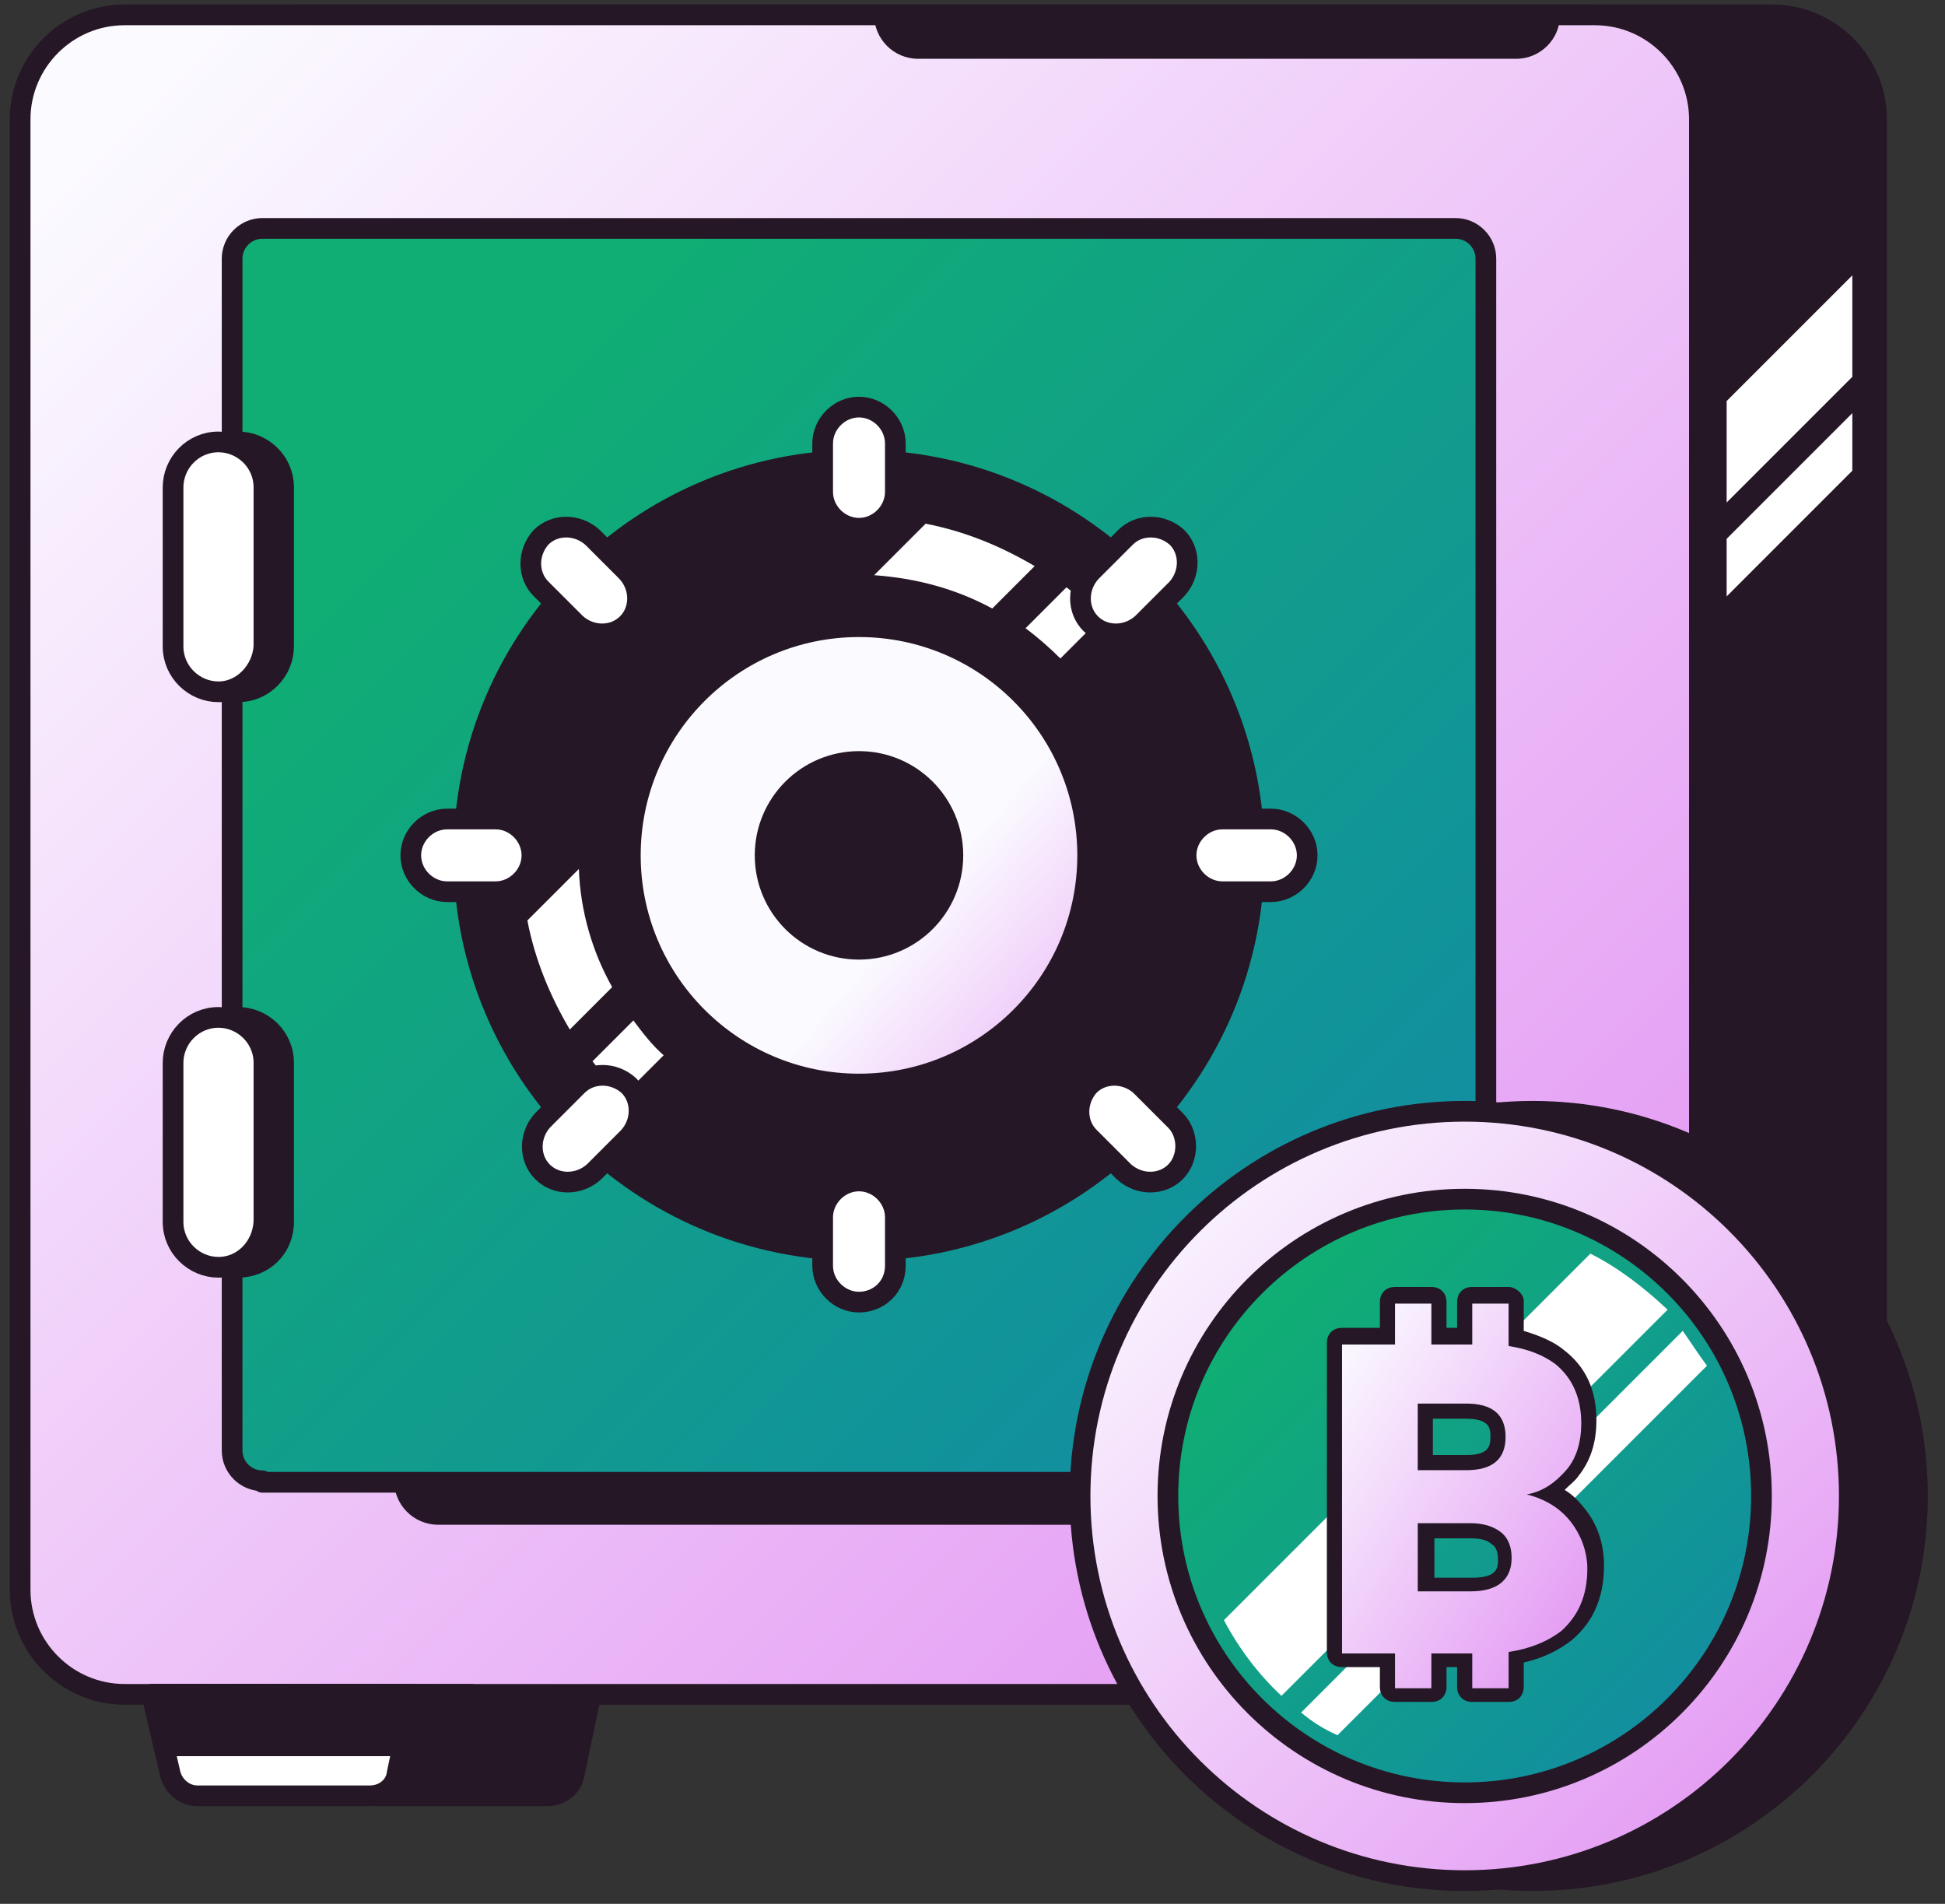 <svg width="94" height="92" viewBox="0 0 94 92" fill="none" xmlns="http://www.w3.org/2000/svg">
<rect x="0" y="0" width="94" height="92" fill="#333333" stroke="none"/>
<path d="M85.643 81.876H14.584C11.803 81.876 9.535 79.607 9.535 76.826V5.768C9.535 2.987 11.803 0.719 14.584 0.719H85.643C88.424 0.719 90.692 2.987 90.692 5.768V76.826C90.692 79.607 88.424 81.876 85.643 81.876Z" fill="#251725" stroke="#251725" stroke-miterlimit="10" stroke-linecap="round" stroke-linejoin="round"/>
<path d="M15.901 81.876L16.779 85.681C16.926 86.34 17.511 86.779 18.097 86.779H26.439C27.098 86.779 27.683 86.34 27.757 85.681L28.562 81.876H15.901Z" fill="#251725" stroke="#251725" stroke-miterlimit="10" stroke-linecap="round" stroke-linejoin="round"/>
<path d="M71.592 81.876L72.47 85.681C72.617 86.34 73.202 86.779 73.787 86.779H82.13C82.789 86.779 83.374 86.34 83.447 85.681L84.252 81.876H71.592Z" fill="#251725" stroke="#251725" stroke-miterlimit="10" stroke-linecap="round" stroke-linejoin="round"/>
<path d="M77.007 81.876H6.022C3.241 81.876 0.973 79.607 0.973 76.826V5.768C0.973 2.987 3.241 0.719 6.022 0.719H77.08C79.861 0.719 82.13 2.987 82.13 5.768V76.826C82.13 79.607 79.788 81.876 77.007 81.876Z" fill="url(#paint0_linear_2216_2581)" stroke="#251725" stroke-miterlimit="10" stroke-linecap="round" stroke-linejoin="round"/>
<path d="M12.681 71.557C11.876 71.557 11.218 70.899 11.218 70.094V12.501C11.218 11.696 11.876 11.037 12.681 11.037H70.348C71.153 11.037 71.811 11.696 71.811 12.501V70.167C71.811 70.972 71.153 71.63 70.348 71.63H12.681V71.557Z" fill="url(#paint1_linear_2216_2581)" stroke="#251725" stroke-miterlimit="10" stroke-linecap="round" stroke-linejoin="round"/>
<path d="M11.511 33.43C10.34 33.43 9.315 32.479 9.315 31.235V23.551C9.315 22.38 10.267 21.355 11.511 21.355C12.681 21.355 13.706 22.307 13.706 23.551V31.235C13.706 32.406 12.755 33.43 11.511 33.43Z" fill="#251725" stroke="#251725" stroke-miterlimit="10" stroke-linecap="round" stroke-linejoin="round"/>
<path d="M11.511 61.239C10.34 61.239 9.315 60.288 9.315 59.043V51.359C9.315 50.189 10.267 49.164 11.511 49.164C12.681 49.164 13.706 50.115 13.706 51.359V59.043C13.706 60.288 12.755 61.239 11.511 61.239Z" fill="#251725" stroke="#251725" stroke-miterlimit="10" stroke-linecap="round" stroke-linejoin="round"/>
<path d="M7.34 81.876L8.218 85.681C8.364 86.34 8.95 86.779 9.535 86.779H17.878C18.536 86.779 19.122 86.34 19.195 85.681L20 81.876H7.34Z" fill="white" stroke="#251725" stroke-miterlimit="10" stroke-linecap="round" stroke-linejoin="round"/>
<path d="M62.957 81.876L63.835 85.681C63.981 86.34 64.567 86.779 65.152 86.779H73.495C74.153 86.779 74.739 86.34 74.812 85.681L75.617 81.876H62.957Z" fill="white" stroke="#251725" stroke-miterlimit="10" stroke-linecap="round" stroke-linejoin="round"/>
<path d="M41.515 60.434C52.063 60.434 60.615 51.882 60.615 41.334C60.615 30.785 52.063 22.234 41.515 22.234C30.966 22.234 22.415 30.785 22.415 41.334C22.415 51.882 30.966 60.434 41.515 60.434Z" fill="#251725" stroke="#251725" stroke-miterlimit="10" stroke-linecap="round" stroke-linejoin="round"/>
<path d="M30.611 49.31L28.635 51.286C29.074 51.872 29.586 52.457 30.098 52.969L32.074 50.994C31.489 50.481 31.05 49.896 30.611 49.31Z" fill="white"/>
<path d="M51.54 28.381L49.565 30.357C50.15 30.796 50.735 31.308 51.248 31.82L53.224 29.844C52.638 29.332 52.126 28.82 51.54 28.381Z" fill="white"/>
<path d="M29.586 47.7C28.635 46.017 28.049 44.041 27.976 41.992L25.488 44.48C25.854 46.383 26.586 48.139 27.537 49.749L29.586 47.7Z" fill="white"/>
<path d="M50.004 27.356C48.394 26.405 46.637 25.673 44.734 25.307L42.246 27.795C44.295 27.942 46.198 28.454 47.954 29.405L50.004 27.356Z" fill="white"/>
<path d="M41.514 52.384C47.617 52.384 52.565 47.437 52.565 41.334C52.565 35.231 47.617 30.284 41.514 30.284C35.411 30.284 30.464 35.231 30.464 41.334C30.464 47.437 35.411 52.384 41.514 52.384Z" fill="#EBEDFD"/>
<path d="M41.514 52.384C47.617 52.384 52.565 47.437 52.565 41.334C52.565 35.231 47.617 30.284 41.514 30.284C35.411 30.284 30.464 35.231 30.464 41.334C30.464 47.437 35.411 52.384 41.514 52.384Z" fill="url(#paint2_linear_2216_2581)"/>
<path d="M41.514 52.384C47.617 52.384 52.565 47.437 52.565 41.334C52.565 35.231 47.617 30.284 41.514 30.284C35.411 30.284 30.464 35.231 30.464 41.334C30.464 47.437 35.411 52.384 41.514 52.384Z" fill="url(#paint3_linear_2216_2581)"/>
<path d="M41.514 52.384C47.617 52.384 52.565 47.437 52.565 41.334C52.565 35.231 47.617 30.284 41.514 30.284C35.411 30.284 30.464 35.231 30.464 41.334C30.464 47.437 35.411 52.384 41.514 52.384Z" stroke="#251725" stroke-miterlimit="10" stroke-linecap="round" stroke-linejoin="round"/>
<path d="M41.515 45.871C44.021 45.871 46.052 43.84 46.052 41.334C46.052 38.828 44.021 36.797 41.515 36.797C39.009 36.797 36.977 38.828 36.977 41.334C36.977 43.84 39.009 45.871 41.515 45.871Z" fill="#251725" stroke="#251725" stroke-miterlimit="10" stroke-linecap="round" stroke-linejoin="round"/>
<path d="M41.514 25.527C40.563 25.527 39.758 24.722 39.758 23.77V21.429C39.758 20.477 40.563 19.672 41.514 19.672C42.466 19.672 43.271 20.477 43.271 21.429V23.77C43.271 24.722 42.466 25.527 41.514 25.527Z" fill="white" stroke="#251725" stroke-miterlimit="10" stroke-linecap="round" stroke-linejoin="round"/>
<path d="M41.514 62.922C40.563 62.922 39.758 62.117 39.758 61.166V58.824C39.758 57.873 40.563 57.068 41.514 57.068C42.466 57.068 43.271 57.873 43.271 58.824V61.166C43.271 62.19 42.466 62.922 41.514 62.922Z" fill="white" stroke="#251725" stroke-miterlimit="10" stroke-linecap="round" stroke-linejoin="round"/>
<path d="M25.707 41.334C25.707 42.285 24.902 43.09 23.951 43.09H21.609C20.658 43.09 19.853 42.285 19.853 41.334C19.853 40.382 20.658 39.577 21.609 39.577H23.951C24.902 39.577 25.707 40.382 25.707 41.334Z" fill="white" stroke="#251725" stroke-miterlimit="10" stroke-linecap="round" stroke-linejoin="round"/>
<path d="M63.176 41.334C63.176 42.285 62.371 43.09 61.42 43.09H59.078C58.127 43.09 57.322 42.285 57.322 41.334C57.322 40.382 58.127 39.577 59.078 39.577H61.42C62.371 39.577 63.176 40.382 63.176 41.334Z" fill="white" stroke="#251725" stroke-miterlimit="10" stroke-linecap="round" stroke-linejoin="round"/>
<path d="M52.712 30.137C52.053 29.479 52.053 28.381 52.712 27.649L54.395 25.966C55.053 25.307 56.151 25.307 56.883 25.966C57.541 26.624 57.541 27.722 56.883 28.454L55.2 30.137C54.468 30.796 53.37 30.796 52.712 30.137Z" fill="white" stroke="#251725" stroke-miterlimit="10" stroke-linecap="round" stroke-linejoin="round"/>
<path d="M26.22 56.629C25.561 55.97 25.561 54.872 26.22 54.14L27.903 52.457C28.562 51.798 29.66 51.798 30.391 52.457C31.05 53.116 31.05 54.214 30.391 54.945L28.708 56.629C27.976 57.287 26.879 57.287 26.22 56.629Z" fill="white" stroke="#251725" stroke-miterlimit="10" stroke-linecap="round" stroke-linejoin="round"/>
<path d="M30.318 30.137C29.66 30.796 28.562 30.796 27.83 30.137L26.147 28.454C25.488 27.795 25.488 26.698 26.147 25.966C26.805 25.307 27.903 25.307 28.635 25.966L30.318 27.649C30.977 28.381 30.977 29.479 30.318 30.137Z" fill="white" stroke="#251725" stroke-miterlimit="10" stroke-linecap="round" stroke-linejoin="round"/>
<path d="M56.809 56.629C56.151 57.287 55.053 57.287 54.321 56.629L52.638 54.945C51.98 54.287 51.98 53.189 52.638 52.457C53.297 51.798 54.395 51.798 55.126 52.457L56.809 54.14C57.468 54.799 57.468 55.97 56.809 56.629Z" fill="white" stroke="#251725" stroke-miterlimit="10" stroke-linecap="round" stroke-linejoin="round"/>
<path d="M7.925 84.364H22.781V81.876H7.34L7.925 84.364Z" fill="#251725" stroke="#251725" stroke-miterlimit="10" stroke-linecap="round" stroke-linejoin="round"/>
<path d="M63.542 84.364H78.398V81.876H62.957L63.542 84.364Z" fill="#251725" stroke="#251725" stroke-miterlimit="10" stroke-linecap="round" stroke-linejoin="round"/>
<path d="M10.559 33.43C9.389 33.43 8.364 32.479 8.364 31.235V23.551C8.364 22.38 9.315 21.355 10.559 21.355C11.73 21.355 12.755 22.307 12.755 23.551V31.235C12.682 32.406 11.73 33.43 10.559 33.43Z" fill="white" stroke="#251725" stroke-miterlimit="10" stroke-linecap="round" stroke-linejoin="round"/>
<path d="M10.559 61.239C9.389 61.239 8.364 60.288 8.364 59.043V51.359C8.364 50.189 9.315 49.164 10.559 49.164C11.73 49.164 12.755 50.115 12.755 51.359V59.043C12.682 60.288 11.73 61.239 10.559 61.239Z" fill="white" stroke="#251725" stroke-miterlimit="10" stroke-linecap="round" stroke-linejoin="round"/>
<path d="M74.08 90.877C84.346 90.877 92.668 82.555 92.668 72.289C92.668 62.023 84.346 53.701 74.08 53.701C63.814 53.701 55.492 62.023 55.492 72.289C55.492 82.555 63.814 90.877 74.08 90.877Z" fill="#251725" stroke="#251725" stroke-miterlimit="10" stroke-linecap="round" stroke-linejoin="round"/>
<path d="M70.787 90.877C81.053 90.877 89.375 82.555 89.375 72.289C89.375 62.023 81.053 53.701 70.787 53.701C60.521 53.701 52.199 62.023 52.199 72.289C52.199 82.555 60.521 90.877 70.787 90.877Z" fill="#DF87F1"/>
<path d="M70.787 90.877C81.053 90.877 89.375 82.555 89.375 72.289C89.375 62.023 81.053 53.701 70.787 53.701C60.521 53.701 52.199 62.023 52.199 72.289C52.199 82.555 60.521 90.877 70.787 90.877Z" fill="url(#paint4_linear_2216_2581)"/>
<path d="M70.787 90.877C81.053 90.877 89.375 82.555 89.375 72.289C89.375 62.023 81.053 53.701 70.787 53.701C60.521 53.701 52.199 62.023 52.199 72.289C52.199 82.555 60.521 90.877 70.787 90.877Z" stroke="#251725" stroke-miterlimit="10" stroke-linecap="round" stroke-linejoin="round"/>
<path d="M70.787 86.632C78.708 86.632 85.13 80.211 85.13 72.289C85.13 64.367 78.708 57.946 70.787 57.946C62.865 57.946 56.443 64.367 56.443 72.289C56.443 80.211 62.865 86.632 70.787 86.632Z" fill="#251725"/>
<path d="M70.787 86.632C78.708 86.632 85.13 80.211 85.13 72.289C85.13 64.367 78.708 57.946 70.787 57.946C62.865 57.946 56.443 64.367 56.443 72.289C56.443 80.211 62.865 86.632 70.787 86.632Z" fill="url(#paint5_linear_2216_2581)"/>
<path d="M70.787 86.632C78.708 86.632 85.13 80.211 85.13 72.289C85.13 64.367 78.708 57.946 70.787 57.946C62.865 57.946 56.443 64.367 56.443 72.289C56.443 80.211 62.865 86.632 70.787 86.632Z" stroke="#251725" stroke-miterlimit="10" stroke-linecap="round" stroke-linejoin="round"/>
<path d="M76.861 60.58L71.007 66.435C72.104 67.679 73.568 68.85 73.861 70.02L80.593 63.288C79.422 62.19 78.178 61.239 76.861 60.58Z" fill="white"/>
<path d="M66.469 70.972L59.151 78.29C59.883 79.68 60.834 80.924 61.932 81.949L66.469 77.412V70.972Z" fill="white"/>
<path d="M66.469 79.168V79.241V79.168L62.883 82.754C63.396 83.193 63.981 83.559 64.64 83.852L69.177 79.314C68.518 79.095 67.86 78.802 67.274 78.436L66.469 79.168Z" fill="white"/>
<path d="M81.325 64.312L73.568 72.07C74.007 72.582 74.446 73.094 74.812 73.68L82.496 65.996C82.057 65.41 81.691 64.825 81.325 64.312Z" fill="white"/>
<path d="M71.152 81.949C70.933 81.949 70.786 81.802 70.786 81.583V80.266H69.542V81.583C69.542 81.802 69.396 81.949 69.177 81.949H67.42C67.201 81.949 67.054 81.802 67.054 81.583V80.266H64.859C64.639 80.266 64.493 80.119 64.493 79.9V64.971C64.493 64.751 64.639 64.605 64.859 64.605H67.054V62.995C67.054 62.776 67.201 62.629 67.42 62.629H69.177C69.396 62.629 69.542 62.776 69.542 62.995V64.605H70.786V62.995C70.786 62.776 70.933 62.629 71.152 62.629H72.909C73.128 62.629 73.275 62.776 73.275 62.995V64.751C74.153 64.898 74.885 65.264 75.397 65.703C76.348 66.435 76.787 67.459 76.787 68.85C76.787 69.801 76.495 70.679 75.982 71.338C75.689 71.704 75.324 72.07 74.885 72.289C75.397 72.582 75.909 72.948 76.275 73.387C76.86 74.119 77.153 74.924 77.153 75.948C77.153 77.338 76.714 78.436 75.763 79.241C75.104 79.754 74.299 80.119 73.275 80.266V81.729C73.275 81.949 73.128 82.095 72.909 82.095H71.152V81.949ZM71.079 76.534C72.543 76.534 72.689 75.875 72.689 75.216C72.689 74.777 72.543 74.484 72.323 74.265C72.031 74.045 71.591 73.899 71.079 73.899H68.884V76.534H71.079ZM70.86 70.679C72.177 70.679 72.396 70.02 72.396 69.435C72.396 68.85 72.25 68.191 70.86 68.191H68.884V70.679H70.86Z" fill="#10AD74"/>
<path d="M71.152 81.949C70.933 81.949 70.786 81.802 70.786 81.583V80.266H69.542V81.583C69.542 81.802 69.396 81.949 69.177 81.949H67.42C67.201 81.949 67.054 81.802 67.054 81.583V80.266H64.859C64.639 80.266 64.493 80.119 64.493 79.9V64.971C64.493 64.751 64.639 64.605 64.859 64.605H67.054V62.995C67.054 62.776 67.201 62.629 67.42 62.629H69.177C69.396 62.629 69.542 62.776 69.542 62.995V64.605H70.786V62.995C70.786 62.776 70.933 62.629 71.152 62.629H72.909C73.128 62.629 73.275 62.776 73.275 62.995V64.751C74.153 64.898 74.885 65.264 75.397 65.703C76.348 66.435 76.787 67.459 76.787 68.85C76.787 69.801 76.495 70.679 75.982 71.338C75.689 71.704 75.324 72.07 74.885 72.289C75.397 72.582 75.909 72.948 76.275 73.387C76.86 74.119 77.153 74.924 77.153 75.948C77.153 77.338 76.714 78.436 75.763 79.241C75.104 79.754 74.299 80.119 73.275 80.266V81.729C73.275 81.949 73.128 82.095 72.909 82.095H71.152V81.949ZM71.079 76.534C72.543 76.534 72.689 75.875 72.689 75.216C72.689 74.777 72.543 74.484 72.323 74.265C72.031 74.045 71.591 73.899 71.079 73.899H68.884V76.534H71.079ZM70.86 70.679C72.177 70.679 72.396 70.02 72.396 69.435C72.396 68.85 72.25 68.191 70.86 68.191H68.884V70.679H70.86Z" fill="url(#paint6_linear_2216_2581)"/>
<path d="M72.909 62.922V65.044C73.86 65.191 74.592 65.483 75.177 65.922C75.982 66.581 76.421 67.532 76.421 68.776C76.421 69.654 76.202 70.46 75.69 71.045C75.177 71.63 74.592 72.07 73.787 72.216C74.665 72.435 75.397 72.874 75.909 73.533C76.421 74.192 76.714 74.997 76.714 75.802C76.714 77.119 76.275 78.07 75.47 78.802C74.812 79.314 73.933 79.68 72.909 79.827V81.583H71.153V79.9H69.177V81.583H67.42V79.9H64.859V64.971H67.42V62.995H69.177V64.971H71.153V62.995H72.909V62.922ZM68.518 71.045H70.86C72.104 71.045 72.763 70.533 72.763 69.435C72.763 68.337 72.104 67.825 70.86 67.825H68.518V71.045ZM68.518 76.899H71.079C72.397 76.899 73.055 76.314 73.055 75.29C73.055 74.777 72.909 74.338 72.543 74.045C72.177 73.753 71.665 73.606 71.079 73.606H68.518V76.899ZM72.909 62.19H71.153C70.713 62.19 70.421 62.483 70.421 62.922V64.166H69.909V62.922C69.909 62.483 69.616 62.19 69.177 62.19H67.42C66.981 62.19 66.689 62.483 66.689 62.922V64.166H64.859C64.42 64.166 64.127 64.459 64.127 64.898V79.827C64.127 80.266 64.42 80.558 64.859 80.558H66.689V81.51C66.689 81.949 66.981 82.242 67.42 82.242H69.177C69.616 82.242 69.909 81.949 69.909 81.51V80.558H70.421V81.51C70.421 81.949 70.713 82.242 71.153 82.242H72.909C73.348 82.242 73.641 81.949 73.641 81.51V80.339C74.592 80.119 75.324 79.754 75.982 79.241C77.007 78.363 77.519 77.192 77.519 75.655C77.519 74.631 77.227 73.68 76.568 72.874C76.275 72.509 75.982 72.216 75.617 71.996C75.836 71.777 76.129 71.557 76.275 71.338C76.861 70.606 77.153 69.728 77.153 68.63C77.153 67.166 76.641 66.069 75.617 65.264C75.104 64.825 74.373 64.532 73.641 64.312V62.849C73.641 62.556 73.275 62.19 72.909 62.19ZM69.25 68.557H70.86C72.031 68.557 72.031 69.069 72.031 69.435C72.031 69.874 71.957 70.313 70.86 70.313H69.25V68.557ZM69.25 74.338H71.079C71.518 74.338 71.884 74.411 72.104 74.631C72.25 74.704 72.397 74.924 72.397 75.363C72.397 75.728 72.397 76.241 71.153 76.241H69.323V74.338H69.25Z" fill="#251725"/>
<path d="M83.447 19.38V24.283L89.521 18.209V13.306L83.447 19.38Z" fill="white"/>
<path d="M83.447 26.039V28.82L89.521 22.746V19.965L83.447 26.039Z" fill="white"/>
<path d="M52.199 73.68H21.171C20 73.68 19.048 72.728 19.048 71.557H52.199V73.68Z" fill="#251725"/>
<path d="M73.275 2.841H44.369C43.198 2.841 42.246 1.889 42.246 0.719H75.397C75.397 1.889 74.446 2.841 73.275 2.841Z" fill="#251725"/>
<defs>
<linearGradient id="paint0_linear_2216_2581" x1="91.5" y1="81.876" x2="10" y2="0.376" gradientUnits="userSpaceOnUse">
<stop stop-color="#DF87F1"/>
<stop offset="1" stop-color="#FBFBFF"/>
</linearGradient>
<linearGradient id="paint1_linear_2216_2581" x1="25" y1="-5.478" x2="108" y2="77.522" gradientUnits="userSpaceOnUse">
<stop offset="0.15" stop-color="#10AD74"/>
<stop offset="0.75" stop-color="#1288AA"/>
</linearGradient>
<linearGradient id="paint2_linear_2216_2581" x1="55.116" y1="52.384" x2="32.922" y2="30.19" gradientUnits="userSpaceOnUse">
<stop stop-color="#DF87F1"/>
<stop offset="1" stop-color="#FBFBFF"/>
</linearGradient>
<linearGradient id="paint3_linear_2216_2581" x1="65.706" y1="58.392" x2="32.874" y2="30.246" gradientUnits="userSpaceOnUse">
<stop offset="0.15" stop-color="#DF87F1"/>
<stop offset="0.6" stop-color="#FBFBFF"/>
</linearGradient>
<linearGradient id="paint4_linear_2216_2581" x1="93.667" y1="90.877" x2="56.334" y2="53.544" gradientUnits="userSpaceOnUse">
<stop stop-color="#DF87F1"/>
<stop offset="1" stop-color="#FBFBFF"/>
</linearGradient>
<linearGradient id="paint5_linear_2216_2581" x1="62.968" y1="50.127" x2="102.263" y2="89.422" gradientUnits="userSpaceOnUse">
<stop offset="0.15" stop-color="#10AD74"/>
<stop offset="0.75" stop-color="#1288AA"/>
</linearGradient>
<linearGradient id="paint6_linear_2216_2581" x1="78.615" y1="82.095" x2="60.746" y2="70.474" gradientUnits="userSpaceOnUse">
<stop stop-color="#DF87F1"/>
<stop offset="1" stop-color="#FBFBFF"/>
</linearGradient>
</defs>
</svg>
